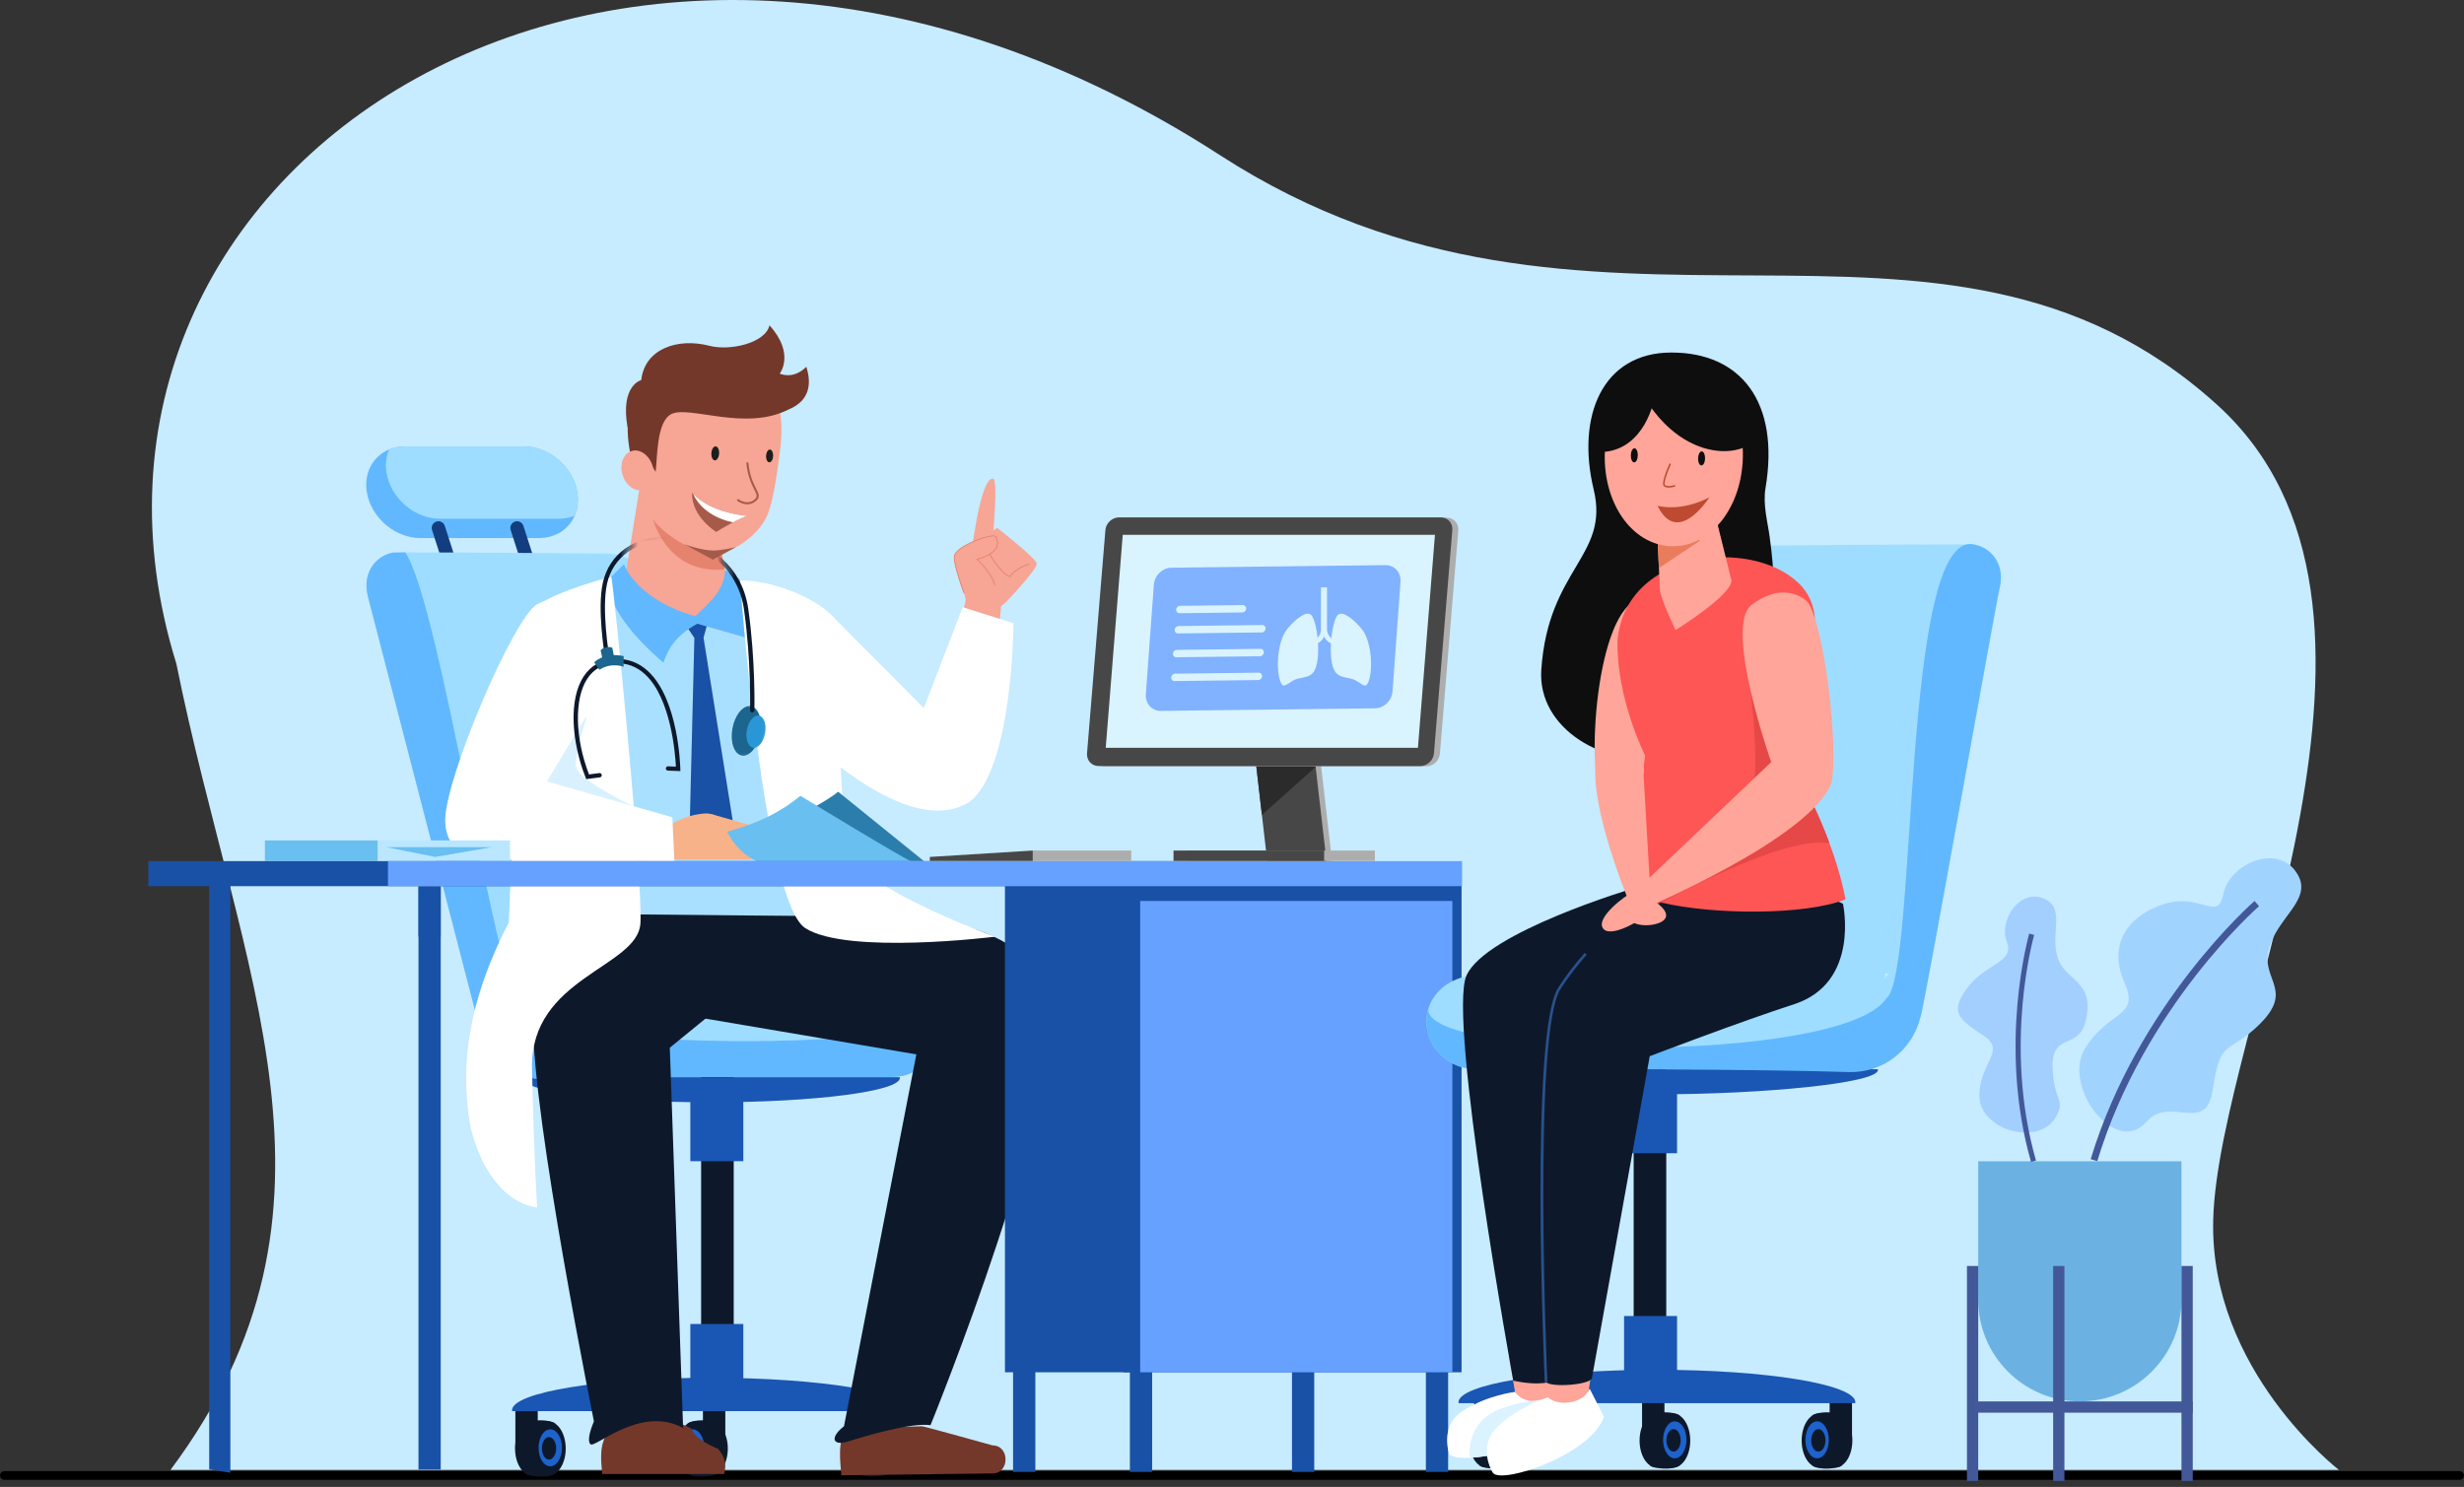 <svg width="280" height="169" viewBox="0 0 280 169" fill="none" xmlns="http://www.w3.org/2000/svg">
<rect x="0" y="0" width="280" height="169" fill="#333333" stroke="none"/>
<path d="M19.37 167.069C41.617 137.244 27.171 110.803 20.04 75.436C2.565 19.108 70.607 -26.36 138.653 17.648C180.866 44.947 220.279 17.315 251.939 46.001C277.118 68.814 252.045 116.953 251.501 138.647C251.072 155.748 265.791 167.069 265.791 167.069H19.37Z" fill="#C7EBFF"/>
<path d="M279.505 168.192H0.495C0.222 168.192 0 167.97 0 167.697C0 167.423 0.222 167.201 0.495 167.201H279.505C279.778 167.201 280 167.423 280 167.697C280 167.97 279.778 168.192 279.505 168.192Z" fill="black"/>
<path d="M236.346 159.28C242.723 159.28 247.894 154.11 247.894 147.732V131.99H224.798V147.732C224.798 154.11 229.968 159.28 236.346 159.28Z" fill="#6BB2E3"/>
<path d="M247.895 168.322H249.175V143.887H247.895V168.322Z" fill="#425899"/>
<path d="M223.518 168.322H224.798V143.887H223.518V168.322Z" fill="#425899"/>
<path d="M233.313 168.322H234.593V143.887H233.313V168.322Z" fill="#425899"/>
<path d="M249.175 160.561V159.281H224.74V160.561H249.175Z" fill="#425899"/>
<path d="M232.504 102.252C234.662 103.401 232.957 106.222 233.841 108.896C234.724 111.571 238.274 111.505 236.933 116.291C236.107 119.238 233.182 117.391 233.248 121.223C233.316 125.055 234.766 124.961 233.64 126.931C231.677 130.366 224.986 128.444 224.932 124.61C224.879 120.775 228.089 119.47 225.378 117.686C222.666 115.903 221.581 115.091 223.365 112.541C225.575 109.384 229.001 109.479 228.042 107.015C227.083 104.551 229.649 100.733 232.502 102.251L232.504 102.252Z" fill="#A3CFFF"/>
<path d="M231.364 131.903L230.802 132.065C226.983 118.757 230.559 106.227 230.595 106.102L231.156 106.267C231.12 106.39 227.594 118.765 231.364 131.903Z" fill="#425899"/>
<path d="M261.137 99.46C262.729 102.318 258.764 104.252 257.816 107.901C256.867 111.55 261.117 112.599 256.135 117.007C253.066 119.721 252.312 118.164 251.433 123.924C250.66 128.996 246.598 124.421 243.901 127.514C240.422 131.506 234.239 123.468 236.964 119.117C239.689 114.766 243.182 115.671 241.427 111.697C239.672 107.722 241.352 104.57 245.211 102.998C249.988 101.052 251.951 105.045 252.662 101.577C253.374 98.111 259.031 95.68 261.137 99.46Z" fill="#A1D3FF"/>
<path d="M238.327 131.974C243.63 114.451 256.578 103.107 256.708 102.995L256.197 102.402C256.065 102.516 242.947 114.01 237.578 131.747L238.327 131.974Z" fill="#425899"/>
<path d="M41.687 55.944C41.924 57.382 42.724 58.686 43.821 59.627C44.918 60.567 46.318 61.153 47.756 61.153H61.249C63.15 61.153 64.645 60.132 65.303 58.61C65.64 57.83 65.758 56.92 65.597 55.945C65.36 54.507 64.561 53.203 63.467 52.262C62.366 51.321 60.97 50.736 59.532 50.736H46.039C45.374 50.736 44.758 50.862 44.211 51.088C42.39 51.845 41.323 53.734 41.687 55.945V55.944Z" fill="#61B8FF"/>
<path d="M60.567 66.39C61.083 66.39 61.45 65.886 61.292 65.394L59.48 59.771C59.378 59.456 59.086 59.243 58.755 59.243C58.238 59.243 57.871 59.747 58.029 60.239L59.842 65.862C59.943 66.177 60.235 66.39 60.567 66.39Z" fill="#123E80"/>
<path d="M51.632 66.39C52.148 66.39 52.516 65.886 52.357 65.394L50.545 59.771C50.444 59.456 50.151 59.243 49.82 59.243C49.304 59.243 48.936 59.747 49.095 60.239L50.907 65.862C51.008 66.177 51.301 66.39 51.632 66.39Z" fill="#123E80"/>
<path d="M43.922 53.745C44.159 55.184 44.958 56.488 46.055 57.432C47.153 58.373 48.553 58.959 49.991 58.959H63.484C64.145 58.959 64.757 58.836 65.304 58.61C65.641 57.83 65.759 56.92 65.598 55.945C65.361 54.507 64.562 53.203 63.468 52.262C62.367 51.321 60.971 50.736 59.533 50.736H46.04C45.375 50.736 44.759 50.862 44.212 51.088C43.879 51.868 43.761 52.775 43.922 53.745Z" fill="#9EDDFF"/>
<path d="M101.492 159.92H98.949V164.653H101.492V159.92Z" fill="#0D192B"/>
<path d="M82.422 159.92H79.879V164.653H82.422V159.92Z" fill="#0D192B"/>
<path d="M61.108 159.92H58.565V164.653H61.108V159.92Z" fill="#0D192B"/>
<path d="M60.468 167.703C61.539 167.703 62.408 166.331 62.408 164.637C62.408 162.944 61.539 161.572 60.468 161.572C59.398 161.572 58.529 162.944 58.529 164.637C58.529 166.331 59.398 167.703 60.468 167.703Z" fill="#0D192B"/>
<path d="M62.347 167.703C63.418 167.703 64.287 166.331 64.287 164.637C64.287 162.944 63.418 161.572 62.347 161.572C61.276 161.572 60.408 162.944 60.408 164.637C60.408 166.331 61.276 167.703 62.347 167.703Z" fill="#0D192B"/>
<path d="M63.095 167.456C62.288 168.085 60.032 167.8 59.717 167.475L59.703 161.818C60.309 161.289 62.444 161.307 63.094 161.789V167.456H63.095Z" fill="#0D192B"/>
<path d="M62.53 166.655C63.264 166.655 63.859 165.715 63.859 164.554C63.859 163.393 63.264 162.452 62.53 162.452C61.796 162.452 61.201 163.393 61.201 164.554C61.201 165.715 61.796 166.655 62.53 166.655Z" fill="#1E62CC"/>
<path d="M62.39 165.895C62.837 165.895 63.199 165.322 63.199 164.615C63.199 163.908 62.837 163.334 62.39 163.334C61.943 163.334 61.58 163.908 61.58 164.615C61.58 165.322 61.943 165.895 62.39 165.895Z" fill="#0D192B"/>
<path d="M80.767 167.703C81.838 167.703 82.707 166.331 82.707 164.637C82.707 162.944 81.838 161.572 80.767 161.572C79.696 161.572 78.828 162.944 78.828 164.637C78.828 166.331 79.696 167.703 80.767 167.703Z" fill="#0D192B"/>
<path d="M78.888 167.703C79.959 167.703 80.828 166.331 80.828 164.637C80.828 162.944 79.959 161.572 78.888 161.572C77.817 161.572 76.949 162.944 76.949 164.637C76.949 166.331 77.817 167.703 78.888 167.703Z" fill="#0D192B"/>
<path d="M78.141 167.456C78.947 168.085 81.203 167.8 81.518 167.475L81.532 161.818C80.927 161.289 78.792 161.307 78.142 161.789V167.456H78.141Z" fill="#0D192B"/>
<path d="M78.705 166.655C79.439 166.655 80.034 165.715 80.034 164.554C80.034 163.393 79.439 162.452 78.705 162.452C77.971 162.452 77.376 163.393 77.376 164.554C77.376 165.715 77.971 166.655 78.705 166.655Z" fill="#1E62CC"/>
<path d="M78.846 165.895C79.293 165.895 79.656 165.322 79.656 164.615C79.656 163.908 79.293 163.334 78.846 163.334C78.399 163.334 78.036 163.908 78.036 164.615C78.036 165.322 78.399 165.895 78.846 165.895Z" fill="#0D192B"/>
<path d="M100.136 167.703C101.207 167.703 102.075 166.331 102.075 164.637C102.075 162.944 101.207 161.572 100.136 161.572C99.064 161.572 98.196 162.944 98.196 164.637C98.196 166.331 99.064 167.703 100.136 167.703Z" fill="#0D192B"/>
<path d="M98.257 167.703C99.328 167.703 100.196 166.331 100.196 164.637C100.196 162.944 99.328 161.572 98.257 161.572C97.186 161.572 96.317 162.944 96.317 164.637C96.317 166.331 97.186 167.703 98.257 167.703Z" fill="#0D192B"/>
<path d="M97.509 167.456C98.316 168.085 100.571 167.8 100.886 167.475L100.9 161.818C100.295 161.289 98.16 161.307 97.51 161.789V167.456H97.509Z" fill="#0D192B"/>
<path d="M98.073 166.655C98.807 166.655 99.402 165.715 99.402 164.554C99.402 163.393 98.807 162.452 98.073 162.452C97.339 162.452 96.744 163.393 96.744 164.554C96.744 165.715 97.339 166.655 98.073 166.655Z" fill="#1E62CC"/>
<path d="M98.214 165.895C98.661 165.895 99.024 165.322 99.024 164.615C99.024 163.908 98.661 163.334 98.214 163.334C97.767 163.334 97.404 163.908 97.404 164.615C97.404 165.322 97.767 165.895 98.214 165.895Z" fill="#0D192B"/>
<path d="M83.377 120.528H79.673V159.104H83.377V120.528Z" fill="#0D192B"/>
<path d="M103.255 160.386C103.26 160.354 103.285 160.323 103.285 160.291C103.285 158.249 93.188 156.594 80.734 156.594C68.279 156.594 58.183 158.249 58.183 160.291C58.183 160.323 58.207 160.354 58.212 160.386H103.256H103.255Z" fill="#1A56B3"/>
<path d="M78.448 131.979H84.469V124.636H78.448V131.979Z" fill="#1A56B3"/>
<path d="M78.448 157.823H84.469V150.48H78.448V157.823Z" fill="#1A56B3"/>
<path d="M70.212 62.918V62.925C70.132 62.918 70.052 62.918 69.973 62.918H70.212Z" fill="#4A82DB"/>
<path d="M41.645 66.562C41.645 66.929 41.689 67.307 41.781 67.697L54.261 115.934C54.317 116.168 54.385 116.399 54.472 116.626C55.396 120.302 58.745 122.857 62.545 122.754L75.592 122.416H101.304C102.859 122.416 104.26 121.808 105.275 120.824C106.293 119.842 106.927 118.485 106.927 116.985C106.927 116.451 106.843 115.943 106.684 115.465C105.963 113.265 103.703 111.76 101.153 111.76C101.153 111.76 89.59 112.075 86.22 108.836C82.845 105.593 75.244 67.916 75.244 67.916C74.6 65.238 71.89 63.05 69.116 62.926C69.033 62.919 68.949 62.919 68.869 62.919C68.869 62.919 51.414 62.764 46.062 62.788C45.656 62.788 45.318 62.791 45.064 62.795C44.829 62.799 44.682 62.803 44.63 62.806C44.617 62.81 44.614 62.81 44.614 62.81C42.807 63.208 41.645 64.68 41.645 66.562ZM58.061 111.557H58.388L58.535 112.198L58.328 111.92L58.061 111.558V111.557Z" fill="#9EDDFF"/>
<path d="M59.287 122.433C59.282 122.457 59.26 122.481 59.26 122.504C59.26 124.039 68.886 125.284 80.761 125.284C92.635 125.284 102.262 124.039 102.262 122.504C102.262 122.481 102.239 122.457 102.235 122.433H59.287Z" fill="#1A56B3"/>
<path d="M41.645 66.562C41.645 66.929 41.689 67.306 41.781 67.697L54.261 115.934C54.317 116.168 54.385 116.399 54.472 116.626C55.396 120.302 58.745 122.857 62.545 122.754L75.592 122.416H101.304C102.859 122.416 104.26 121.808 105.275 120.824C106.293 119.842 106.927 118.484 106.927 116.985C106.927 116.451 106.843 115.942 106.684 115.465C105.211 119.295 62.236 119.565 59.247 114.605C56.327 112.071 50.077 68.903 46.062 62.787C45.656 62.787 45.318 62.791 45.064 62.795C44.829 62.799 44.682 62.803 44.63 62.806C44.617 62.81 44.614 62.81 44.614 62.81C42.807 63.208 41.645 64.68 41.645 66.562Z" fill="#61B8FF"/>
<path d="M63.342 68.967C67.311 66.009 80.934 63.712 89.653 67.799C91.037 69.111 93.031 73.873 94.276 78.349L97.721 115.707H68.246L63.342 68.967Z" fill="#AAE0FF"/>
<path d="M79.146 70.7C74.46 71.382 71.546 68.112 70.86 66.744L72.746 55.035L76.559 56.737C78.118 56.866 79.675 57.239 81.015 57.769L82.224 64.013L82.491 65.367C83.099 66.7 83.832 70.017 79.146 70.7Z" fill="#F7A594"/>
<path d="M73.966 58.009C74.119 59.458 76.025 65.329 82.352 64.718L81.178 58.611L73.966 58.009Z" fill="#E6836F"/>
<path d="M88.695 50.694C88.479 52.597 87.951 56.755 87.217 58.495C86.101 61.144 82.647 63.288 80.392 62.923C77.848 62.304 74.796 60.355 73.544 58.099C72.959 56.516 72.006 52.92 71.975 50.059C71.912 44.092 77.074 40.73 81.99 41.287C86.906 41.844 89.371 44.761 88.695 50.694Z" fill="#F7A594"/>
<path d="M72.351 54.111C71.968 52.024 73.529 51.776 74.5 53.632C74.711 52.232 74.554 47.857 76.327 47.042C78.343 46.083 84.716 49.026 89.548 46.565C89.548 46.565 88.924 39.851 79.061 40.252C67.457 42.033 72.351 54.111 72.351 54.111Z" fill="#73382A"/>
<path d="M73.138 55.664C74.077 55.372 74.53 54.149 74.151 52.933C73.772 51.718 72.704 50.969 71.766 51.262C70.827 51.555 70.374 52.777 70.753 53.993C71.132 55.209 72.2 55.957 73.138 55.664Z" fill="#F7A594"/>
<path d="M84.98 58.642C84.602 58.712 83.937 59.027 83.279 59.375C82.325 59.881 81.389 60.458 81.389 60.458C81.389 60.458 78.565 58.751 78.643 56.01C78.681 56.052 78.72 56.093 78.76 56.134C80.954 58.395 84.98 58.643 84.98 58.643V58.642Z" fill="#A65B4A"/>
<path d="M84.98 58.642C84.602 58.712 83.937 59.027 83.279 59.375C80.416 58.719 79.239 57.181 78.76 56.134C80.953 58.395 84.98 58.644 84.98 58.644V58.642Z" fill="white"/>
<path d="M84.829 57.315C84.256 57.279 83.808 56.946 83.801 56.941C83.75 56.903 83.74 56.83 83.778 56.778C83.817 56.727 83.891 56.717 83.942 56.755C83.98 56.784 84.876 57.447 85.688 56.819C86.134 56.474 86.019 56.244 85.707 55.628C85.413 55.044 84.967 54.161 84.813 52.661C84.806 52.596 84.853 52.539 84.918 52.532C84.981 52.526 85.039 52.572 85.046 52.637C85.196 54.095 85.629 54.954 85.916 55.523C86.237 56.157 86.43 56.541 85.831 57.003C85.493 57.263 85.141 57.334 84.828 57.314L84.829 57.315Z" fill="#A65B4A"/>
<path d="M81.716 51.556C81.689 51.995 81.471 52.339 81.229 52.324C80.987 52.309 80.812 51.941 80.84 51.502C80.867 51.062 81.085 50.719 81.327 50.734C81.569 50.749 81.743 51.117 81.716 51.556Z" fill="#1E1E1E"/>
<path d="M87.856 51.843C87.831 52.243 87.632 52.557 87.411 52.543C87.191 52.529 87.032 52.194 87.057 51.794C87.082 51.394 87.28 51.08 87.501 51.094C87.721 51.108 87.879 51.444 87.855 51.843H87.856Z" fill="#1E1E1E"/>
<path d="M88.299 46.878C88.299 46.878 93.138 46.406 91.626 41.685C90.127 43.209 88.603 42.464 88.603 42.464C88.603 42.464 90.381 40.236 87.441 36.975C86.972 39.009 82.935 39.904 80.625 39.304C76.966 38.355 73.262 39.665 72.869 43.196C72.869 43.196 70.474 43.78 71.308 48.539C75.005 48.409 76.642 45.038 79.369 44.55C82.096 44.062 84.416 47.427 88.299 46.877V46.878Z" fill="#73382A"/>
<path d="M83.626 62.188C83.626 62.188 81.9 62.593 80.951 62.57C79.698 62.541 77.717 61.847 77.717 61.847L81.006 63.606L83.627 62.187L83.626 62.188Z" fill="#A65B4A"/>
<path d="M80.412 70.801L79.947 72.478L83.267 93.282L81.514 96.662L78.389 93.308L78.905 72.504L78.151 71.393L79.032 70.132L80.412 70.801Z" fill="#1951A6"/>
<path d="M82.402 64.752C82.337 67.223 80.409 68.626 79.025 70.034C74.924 68.963 71.814 66.451 70.904 64.123L68.97 66.044C69.314 69.048 71.721 72.153 75.382 75.321C75.94 73.709 76.797 72.227 79.235 70.895L84.724 72.457C85.034 70.322 85.276 68.333 84.029 65.824L82.403 64.753L82.402 64.752Z" fill="#61B8FF"/>
<path d="M112.797 167.466C114.756 167.466 114.756 164.281 112.797 164.281C112.797 164.281 105.001 162.105 104.775 162.105C104.548 162.105 96.222 162.338 96.222 162.338C95.123 163.864 95.49 166.017 95.605 167.674L112.797 167.467V167.466Z" fill="#73382A"/>
<path d="M68.433 167.528C68.288 165.878 68.054 164.12 69.193 162.62C71.134 161.907 74.805 160.257 78.585 162.39C78.585 162.39 78.659 163.456 81.591 164.668C82.32 165.495 82.613 166.329 82.281 167.528H68.433Z" fill="#73382A"/>
<path d="M95.908 162.104L104.131 119.835L79.857 115.721V104.131C79.857 104.131 98.801 104.144 98.538 104.144C97.705 104.144 116.346 102.856 118.958 112.976C121.569 123.097 105.741 161.98 105.741 161.98C103.48 161.669 98.273 163.237 96.331 163.847C94.671 164.368 94.215 163.423 95.908 162.104Z" fill="#0D192B"/>
<path d="M94.411 104.144L76.115 119.082L77.625 162.305C72.798 159.643 67.51 164.719 67.104 164.135C67.104 164.135 66.519 163.855 67.49 161.542C65.639 152.237 58.892 117.36 60.993 113.481C63.42 109.001 67.491 103.881 67.491 103.881L94.41 104.144H94.411Z" fill="#0D192B"/>
<path d="M69.469 65.558C69.749 66.678 73.057 99.89 72.777 104.931C72.497 109.972 60.216 111.08 60.456 121.454C60.709 132.472 61.042 137.245 61.042 137.245C56.491 136.579 54.048 131.251 53.382 127.587C52.337 121.227 53.085 113.996 57.822 104.83C57.822 104.83 59.088 70.153 60.664 69.03C63.478 67.028 69.469 65.558 69.469 65.558Z" fill="white"/>
<path d="M67.003 80.475C67.003 80.475 65.427 85.075 65.427 86.981C65.427 88.887 74.652 92.891 74.652 92.891H59.582V85.76L67.003 80.474V80.475Z" fill="#D9F1FF"/>
<path d="M75.371 94.319C75.371 94.319 77.179 92.685 80.046 92.459C82.912 92.231 85.427 97.687 85.427 97.687H75.507L75.37 94.319H75.371Z" fill="#F7B28A"/>
<path d="M80.807 92.526C80.807 92.526 85.319 93.802 85.948 93.969C86.242 95.159 83.137 94.645 81.701 94.116C80.119 93.533 80.807 92.525 80.807 92.525V92.526Z" fill="#F7B28A"/>
<path d="M61.018 68.684C58.262 70.392 50.67 88.296 50.597 93.114C50.565 95.24 51.456 97.345 55.492 97.604C57.721 97.748 76.64 97.91 76.64 97.91L76.399 92.891L62.139 88.821L66.495 81.593C71.705 78.912 67.243 65.36 61.018 68.685V68.684Z" fill="white"/>
<path d="M109.993 68.605C109.993 68.605 108.246 64.332 108.461 63.167C108.675 62.003 112.97 60.498 113.183 61.014C113.396 61.532 113.842 62.806 111.03 63.574C112.914 65.31 115.029 68.769 109.993 68.604V68.605Z" fill="#F7A594"/>
<path d="M109.766 68.799C109.766 68.799 109.41 64.945 110.035 63.394C110.867 61.329 113.327 60.001 113.327 60.001C113.327 60.001 117.676 63.414 117.809 64.031C117.942 64.648 114.319 68.428 114.319 68.428C114.319 68.428 111.619 70.992 109.766 68.799Z" fill="#F7A594"/>
<path d="M110.281 63.743C110.281 63.743 111.344 54.128 112.86 54.407C113.559 54.536 112.575 63.718 112.575 63.718L110.282 63.743H110.281Z" fill="#F7A594"/>
<path d="M109.505 67.393C109.515 67.396 109.526 67.396 109.536 67.392C109.563 67.383 109.577 67.353 109.568 67.327C109.12 66.069 108.387 63.858 108.512 63.178C108.677 62.28 111.491 61.099 112.704 60.973C113.066 60.935 113.126 61.011 113.136 61.035C113.276 61.376 113.39 61.784 113.175 62.223C112.905 62.77 112.179 63.208 111.017 63.525L110.927 63.55L110.995 63.612C111.777 64.333 112.712 65.467 112.991 66.487C112.998 66.515 113.027 66.531 113.054 66.523C113.082 66.516 113.098 66.487 113.09 66.46C112.815 65.448 111.911 64.331 111.133 63.599C112.273 63.275 112.991 62.827 113.267 62.267C113.533 61.728 113.321 61.215 113.232 60.995C113.183 60.878 113.008 60.837 112.693 60.869C111.463 60.997 108.589 62.188 108.411 63.158C108.281 63.862 109.019 66.094 109.471 67.361C109.477 67.377 109.49 67.388 109.505 67.393Z" fill="#E6836F"/>
<path d="M114.733 65.568C114.747 65.572 114.762 65.575 114.777 65.579L114.812 65.588L114.831 65.556C115.448 64.582 116.921 64.189 116.936 64.186C116.963 64.178 116.981 64.15 116.973 64.123C116.966 64.096 116.938 64.078 116.91 64.086C116.849 64.102 115.414 64.485 114.764 65.47C114.762 65.47 114.761 65.47 114.759 65.469C113.835 65.203 112.536 63.017 112.523 62.994C112.509 62.97 112.478 62.962 112.453 62.976C112.428 62.991 112.421 63.023 112.435 63.047C112.49 63.14 113.769 65.29 114.733 65.568Z" fill="#E6836F"/>
<path d="M109.933 67.563L108.359 73.566L113.214 75.123L113.808 68.269L109.933 67.563Z" fill="#F7A594"/>
<path d="M95.055 70.504L104.98 80.475L109.396 69.01L115.173 70.828C115.173 70.828 115.103 87.583 110.09 91.192C102.414 95.881 89.261 81.573 89.261 81.573C84.116 74.379 91.977 66.331 95.055 70.504Z" fill="white"/>
<path d="M84.088 65.972C84.088 65.972 86.74 102.4 91.5 105.481C96.261 108.561 113.085 106.463 113.085 106.463C113.085 106.463 96.299 100.449 96.019 95.969C95.739 91.487 94.655 70.13 94.655 70.13C93.097 68.217 88.15 65.95 84.088 65.972Z" fill="white"/>
<mask id="mask0_205_841" style="mask-type:luminance" maskUnits="userSpaceOnUse" x="61" y="59" width="29" height="32">
<path d="M82.402 64.825L83.477 74.46C83.477 74.46 78.6 83.597 81.816 85.98C85.03 88.364 87.991 85.8 88.858 79.841C89.724 73.882 86.51 62.902 83.657 60.771C80.804 58.64 70.438 58.821 69.427 60.049C68.417 61.277 58.299 83.907 62.285 88.547C66.27 93.186 79.12 88.963 79.12 88.963L77.037 75.519L71.386 71.533C71.386 71.533 71.053 64.221 71.092 64.337C71.131 64.452 71.88 60.753 71.88 60.753C75.43 59.727 78.117 59.599 81.62 61.014L82.4 64.825H82.402Z" fill="white"/>
</mask>
<g mask="url(#mask0_205_841)">
<path d="M86.393 83.362C86.679 81.814 86.203 80.428 85.331 80.266C84.458 80.105 83.518 81.23 83.233 82.779C82.947 84.327 83.422 85.713 84.295 85.874C85.168 86.036 86.107 84.911 86.393 83.362Z" fill="#1B658F"/>
<path d="M84.876 82.97C84.69 83.979 85.001 84.882 85.569 84.987C86.138 85.093 86.75 84.36 86.936 83.351C87.122 82.342 86.812 81.439 86.243 81.334C85.674 81.229 85.062 81.961 84.876 82.97Z" fill="#2997D6"/>
<path d="M85.481 80.974C85.613 80.974 85.722 80.869 85.726 80.736C85.728 80.68 85.865 75.083 85.034 69.224C84.264 63.799 79.746 61.173 75.875 61.029C72.121 60.888 69.225 62.94 68.5 66.254C67.848 69.237 68.693 74.326 68.729 74.541C68.752 74.674 68.877 74.765 69.011 74.742C69.144 74.719 69.234 74.593 69.211 74.46C69.203 74.408 68.346 69.249 68.978 66.358C69.65 63.287 72.352 61.387 75.855 61.517C79.53 61.654 83.818 64.146 84.548 69.292C85.373 75.11 85.237 80.668 85.237 80.723C85.233 80.857 85.34 80.97 85.475 80.974C85.477 80.974 85.48 80.974 85.481 80.974Z" fill="#0D192B"/>
<path d="M66.617 88.552L68.171 88.352C68.305 88.335 68.4 88.213 68.383 88.078C68.366 87.944 68.242 87.849 68.109 87.866L66.933 88.017C65.336 83.883 65.244 79.443 66.721 77.166C67.449 76.043 68.523 75.443 69.915 75.385C71.219 75.329 72.368 75.761 73.332 76.666C76.267 79.418 76.74 85.769 76.808 87.132L75.918 87.097C75.786 87.088 75.669 87.197 75.664 87.333C75.659 87.468 75.764 87.582 75.9 87.586L77.314 87.64L77.308 87.38C77.302 87.061 77.099 79.528 73.668 76.309C72.604 75.31 71.335 74.835 69.895 74.896C68.336 74.962 67.131 75.636 66.311 76.9C65.49 78.166 65.103 79.991 65.19 82.175C65.269 84.173 65.753 86.375 66.547 88.376L66.617 88.552V88.552Z" fill="#0D192B"/>
<path d="M70.871 74.573L70.858 75.78C70.858 75.78 69.487 75.237 68.118 76.124C67.768 75.64 67.522 75.275 67.522 75.275C67.522 75.275 68.617 74.09 70.872 74.573H70.871Z" fill="#1B658F"/>
<path d="M69.845 74.998L69.581 73.624C69.198 73.415 68.378 73.637 68.253 73.935L68.557 75.272L69.845 74.998Z" fill="#1B658F"/>
</g>
<path d="M89.495 92.923C91.09 92.76 94.442 90.677 95.243 89.988L104.98 97.862H89.893L89.495 92.923Z" fill="#2B7EAB"/>
<path d="M103.556 97.886C103.147 97.886 90.954 90.447 90.954 90.447C88.273 92.663 85.469 93.742 82.634 94.538C83.462 96.184 84.675 97.293 86.028 97.91L103.556 97.885V97.886Z" fill="#69BFF0"/>
<path d="M42.911 97.858H57.956V95.52H42.911V97.858Z" fill="#BAE7FF"/>
<path d="M30.103 97.858H42.911V95.52H30.103V97.858Z" fill="#69BFF0"/>
<path d="M55.922 96.282H43.876L49.467 97.4L55.922 96.282Z" fill="#69BFF0"/>
<path d="M50.082 100.726H47.555V167.02H50.082V100.726Z" fill="#1951A6"/>
<path d="M50.082 100.753H47.555V106.444H50.082V100.753Z" fill="#1951A6"/>
<path d="M162.033 167.296H164.562V155.786H162.033V167.296Z" fill="#1951A6"/>
<path d="M146.817 167.296H149.346V155.786H146.817V167.296Z" fill="#1951A6"/>
<path d="M26.178 100.017V167.39L23.773 167.009V100.017H26.178Z" fill="#1951A6"/>
<path d="M115.123 167.296H117.651V155.786H115.123V167.296Z" fill="#1951A6"/>
<path d="M128.396 167.296H130.925V155.786H128.396V167.296Z" fill="#1951A6"/>
<path d="M16.861 100.72L138.916 100.72V97.872L16.861 97.872V100.72Z" fill="#1951A6"/>
<path d="M129.823 100.476H114.2V155.968H129.823V100.476Z" fill="#1951A6"/>
<path d="M166.086 100.476H127.654V155.968H166.086V100.476Z" fill="#1951A6"/>
<path d="M165.043 102.402H129.567V155.969H165.043V102.402Z" fill="#66A1FF"/>
<path d="M44.087 100.72L166.142 100.72V97.872L44.087 97.872V100.72Z" fill="#66A1FF"/>
<path d="M144.636 97.873H151.369L150.042 86.358H143.308L144.636 97.873Z" fill="#ADADAD"/>
<path d="M142.677 86.358L142.682 86.404L143.399 92.624L144.004 97.872H150.738L149.504 87.167L149.501 87.134L149.411 86.358H142.677Z" fill="#474747"/>
<path d="M134.847 97.851H156.237V96.672H134.847V97.851Z" fill="#ADADAD"/>
<path d="M150.471 96.671H133.354V97.85H150.471V96.671Z" fill="#474747"/>
<path d="M142.682 86.404L143.399 92.625L149.504 87.167L149.536 87.139L149.501 87.135L142.682 86.404Z" fill="#2B2B2B"/>
<path d="M125.526 87.098H162.067C162.863 87.098 163.561 86.453 163.626 85.657L165.714 60.277C165.779 59.481 165.187 58.836 164.391 58.836H127.851C127.055 58.836 126.357 59.481 126.291 60.277L124.204 85.657C124.139 86.454 124.731 87.098 125.526 87.098Z" fill="#ADADAD"/>
<path d="M124.849 87.066H161.389C162.185 87.066 162.883 86.421 162.949 85.625L165.036 60.245C165.101 59.448 164.509 58.804 163.714 58.804H127.173C126.377 58.804 125.679 59.449 125.614 60.245L123.526 85.625C123.461 86.422 124.053 87.066 124.849 87.066Z" fill="#474747"/>
<path d="M125.651 84.99H161.13L163.063 60.783H127.584L125.651 84.99Z" fill="#D9F3FF"/>
<path d="M128.547 96.671H117.362V97.851H128.547V96.671Z" fill="#ADADAD"/>
<path d="M105.662 97.397V97.851H117.362V96.671L105.662 97.397Z" fill="#474747"/>
<path d="M131.925 80.798L156.252 80.503C157.274 80.491 158.165 79.625 158.242 78.57L159.149 66.12C159.226 65.065 158.459 64.219 157.436 64.231L133.109 64.525C132.087 64.538 131.196 65.403 131.119 66.459L130.212 78.909C130.135 79.964 130.902 80.81 131.925 80.798Z" fill="#80B2FF"/>
<path d="M134.03 69.697L141.175 69.61C141.4 69.608 141.596 69.417 141.614 69.185C141.631 68.953 141.462 68.766 141.237 68.769L134.092 68.856C133.867 68.859 133.671 69.049 133.654 69.281C133.636 69.513 133.805 69.7 134.03 69.697Z" fill="#D9F3FF"/>
<path d="M133.862 71.995L143.381 71.88C143.606 71.877 143.802 71.686 143.819 71.455C143.837 71.222 143.668 71.036 143.443 71.039L133.924 71.154C133.699 71.156 133.503 71.347 133.486 71.579C133.468 71.811 133.637 71.998 133.862 71.995Z" fill="#D9F3FF"/>
<path d="M133.665 74.702L143.184 74.587C143.409 74.584 143.605 74.393 143.622 74.162C143.639 73.929 143.47 73.743 143.245 73.746L133.727 73.861C133.502 73.864 133.305 74.054 133.288 74.286C133.271 74.519 133.44 74.705 133.665 74.702Z" fill="#D9F3FF"/>
<path d="M133.468 77.408L142.986 77.293C143.211 77.29 143.408 77.099 143.425 76.868C143.442 76.635 143.273 76.449 143.048 76.452L133.53 76.567C133.305 76.57 133.108 76.761 133.091 76.992C133.074 77.225 133.243 77.411 133.468 77.408Z" fill="#D9F3FF"/>
<path d="M152.047 69.867C151.308 70.502 150.789 75.099 151.748 76.388C152.187 76.979 152.944 76.986 153.602 77.152C154.382 77.348 155.008 78.219 155.332 77.806C155.929 77.043 156.074 73.976 155.08 71.992C154.735 71.302 152.785 69.231 152.047 69.867Z" fill="#D9F3FF"/>
<path d="M148.97 69.867C149.708 70.502 150.227 75.099 149.269 76.388C148.829 76.979 148.072 76.986 147.414 77.152C146.635 77.348 146.008 78.219 145.684 77.806C145.087 77.043 144.942 73.976 145.936 71.992C146.281 71.302 148.231 69.231 148.97 69.867Z" fill="#D9F3FF"/>
<path d="M150.109 71.626V66.76H150.799V71.554C150.799 71.594 150.82 72.533 151.771 72.743L151.656 73.264C151.024 73.124 150.659 72.742 150.464 72.349C150.272 72.754 149.905 73.156 149.254 73.3L149.139 72.779C149.998 72.589 150.097 71.805 150.109 71.626V71.626Z" fill="#D9F3FF"/>
<path d="M167.53 163.745H170.073V159.012H167.53V163.745Z" fill="#0D192B"/>
<path d="M186.599 163.745H189.142V159.012H186.599V163.745Z" fill="#0D192B"/>
<path d="M207.913 163.745H210.456V159.012H207.913V163.745Z" fill="#0D192B"/>
<path d="M208.554 166.796C209.625 166.796 210.494 165.423 210.494 163.73C210.494 162.036 209.625 160.664 208.554 160.664C207.483 160.664 206.615 162.036 206.615 163.73C206.615 165.423 207.483 166.796 208.554 166.796Z" fill="#0D192B"/>
<path d="M206.675 166.796C207.746 166.796 208.614 165.423 208.614 163.73C208.614 162.036 207.746 160.664 206.675 160.664C205.604 160.664 204.735 162.036 204.735 163.73C204.735 165.423 205.604 166.796 206.675 166.796Z" fill="#0D192B"/>
<path d="M205.927 166.548C206.734 167.177 208.989 166.892 209.304 166.567L209.318 160.911C208.713 160.381 206.578 160.399 205.928 160.881V166.548H205.927Z" fill="#0D192B"/>
<path d="M206.491 165.749C207.225 165.749 207.82 164.808 207.82 163.647C207.82 162.486 207.225 161.546 206.491 161.546C205.757 161.546 205.162 162.486 205.162 163.647C205.162 164.808 205.757 165.749 206.491 165.749Z" fill="#1E62CC"/>
<path d="M206.632 164.987C207.079 164.987 207.442 164.414 207.442 163.707C207.442 163 207.079 162.426 206.632 162.426C206.185 162.426 205.822 163 205.822 163.707C205.822 164.414 206.185 164.987 206.632 164.987Z" fill="#0D192B"/>
<path d="M188.255 166.796C189.326 166.796 190.194 165.423 190.194 163.73C190.194 162.036 189.326 160.664 188.255 160.664C187.184 160.664 186.315 162.036 186.315 163.73C186.315 165.423 187.184 166.796 188.255 166.796Z" fill="#0D192B"/>
<path d="M190.135 166.796C191.206 166.796 192.074 165.423 192.074 163.73C192.074 162.036 191.206 160.664 190.135 160.664C189.064 160.664 188.195 162.036 188.195 163.73C188.195 165.423 189.064 166.796 190.135 166.796Z" fill="#0D192B"/>
<path d="M190.882 166.548C190.075 167.177 187.82 166.892 187.504 166.567L187.49 160.911C188.096 160.381 190.231 160.399 190.881 160.881V166.548H190.882Z" fill="#0D192B"/>
<path d="M190.317 165.749C191.051 165.749 191.646 164.808 191.646 163.647C191.646 162.486 191.051 161.546 190.317 161.546C189.583 161.546 188.988 162.486 188.988 163.647C188.988 164.808 189.583 165.749 190.317 165.749Z" fill="#1E62CC"/>
<path d="M190.176 164.987C190.623 164.987 190.986 164.414 190.986 163.707C190.986 163 190.623 162.426 190.176 162.426C189.729 162.426 189.366 163 189.366 163.707C189.366 164.414 189.729 164.987 190.176 164.987Z" fill="#0D192B"/>
<path d="M168.885 166.796C169.956 166.796 170.825 165.423 170.825 163.73C170.825 162.036 169.956 160.664 168.885 160.664C167.814 160.664 166.946 162.036 166.946 163.73C166.946 165.423 167.814 166.796 168.885 166.796Z" fill="#0D192B"/>
<path d="M170.764 166.796C171.835 166.796 172.704 165.423 172.704 163.73C172.704 162.036 171.835 160.664 170.764 160.664C169.693 160.664 168.825 162.036 168.825 163.73C168.825 165.423 169.693 166.796 170.764 166.796Z" fill="#0D192B"/>
<path d="M171.512 166.548C170.705 167.177 168.449 166.892 168.134 166.567L168.12 160.911C168.726 160.381 170.86 160.399 171.511 160.881V166.548H171.512Z" fill="#0D192B"/>
<path d="M170.947 165.749C171.681 165.749 172.276 164.808 172.276 163.647C172.276 162.486 171.681 161.546 170.947 161.546C170.213 161.546 169.618 162.486 169.618 163.647C169.618 164.808 170.213 165.749 170.947 165.749Z" fill="#1E62CC"/>
<path d="M170.807 164.987C171.254 164.987 171.616 164.414 171.616 163.707C171.616 163 171.254 162.426 170.807 162.426C170.36 162.426 169.997 163 169.997 163.707C169.997 164.414 170.36 164.987 170.807 164.987Z" fill="#0D192B"/>
<path d="M185.644 158.196H189.348V119.62H185.644V158.196Z" fill="#0D192B"/>
<path d="M165.767 159.478C165.762 159.446 165.737 159.416 165.737 159.383C165.737 157.342 175.834 155.686 188.288 155.686C200.743 155.686 210.839 157.342 210.839 159.383C210.839 159.416 210.815 159.446 210.81 159.478H165.766H165.767Z" fill="#1A56B3"/>
<path d="M190.574 123.729H184.553V131.072H190.574V123.729Z" fill="#1A56B3"/>
<path d="M190.574 149.573H184.553V156.916H190.574V149.573Z" fill="#1A56B3"/>
<path d="M198.81 62.011V62.019C198.889 62.011 198.969 62.011 199.049 62.011H198.81Z" fill="#4A82DB"/>
<path d="M224.409 61.904C224.409 61.904 224.405 61.904 224.392 61.9C224.341 61.896 224.193 61.892 223.959 61.889C223.704 61.885 223.365 61.881 222.96 61.881C217.609 61.857 200.153 62.012 200.153 62.012C200.073 62.012 199.99 62.012 199.906 62.02C197.132 62.143 194.423 64.332 193.778 67.009C193.778 67.009 186.176 104.686 182.802 107.929C179.432 111.168 167.87 110.854 167.87 110.854C165.319 110.854 163.059 112.358 162.339 114.559C162.179 115.036 162.096 115.546 162.096 116.078C162.096 117.578 162.729 118.935 163.747 119.918C164.762 120.9 166.163 121.509 167.719 121.509H193.431L210.121 121.847C213.921 121.951 217.272 119.397 218.194 115.719C218.282 115.493 218.349 115.262 218.405 115.027L227.241 66.79C227.332 66.4 227.377 66.022 227.377 65.656C227.377 63.774 226.215 62.301 224.409 61.904ZM214.339 111.012L214.132 111.29L214.279 110.65H214.605L214.339 111.011V111.012Z" fill="#9EDDFF"/>
<path d="M213.378 121.526C213.382 121.55 213.405 121.574 213.405 121.598C213.405 123.133 200.134 124.377 188.26 124.377C176.386 124.377 166.759 123.133 166.759 121.598C166.759 121.574 166.782 121.55 166.786 121.526H213.378Z" fill="#1A56B3"/>
<path d="M227.377 65.656C227.377 66.022 227.334 66.4 227.241 66.79C226.908 67.756 218.656 114.823 218.195 115.719C217.271 119.397 213.921 121.951 210.121 121.848C200.24 121.529 177.791 121.449 167.717 121.51C164.126 121.584 161.2 118.01 162.338 114.559C161.098 120.41 209.319 121.127 214.368 113.459C217.96 110.77 215.974 59.697 224.407 61.905C226.214 62.303 227.376 63.776 227.376 65.657L227.377 65.656Z" fill="#61B8FF"/>
<path d="M201.099 61.038C205.829 94.34 174.232 89.525 175.147 76.121C175.935 64.573 182.923 63.222 181.103 55.65C179.104 47.339 182.062 40.067 189.942 40.067C197.821 40.067 202.275 45.69 200.627 55.466C200.3 57.405 200.899 59.431 201.1 61.038H201.099Z" fill="#0E0E0E"/>
<path d="M171.487 154.268C171.545 154.599 172.638 160.983 172.638 160.983L177.03 160.606L177.667 152.783L171.488 154.268H171.487Z" fill="#FFA599"/>
<path d="M199.431 101.256C199.431 101.256 203.105 111.581 197.031 113.35C190.957 115.119 180.796 115.791 180.796 115.791L177.515 156.633C176.299 157.117 174.995 157.548 171.96 156.929C171.96 156.929 164.484 115.815 166.641 110.887C168.797 105.958 185.664 100.947 185.664 100.947L199.43 101.256H199.431Z" fill="#0D192B"/>
<path d="M178.355 161.673C178.029 162.512 175.498 163.704 172.666 164.574C170.73 165.169 168.654 165.612 167.044 165.689C166.039 165.737 165.216 165.643 164.723 165.353C164.723 165.353 163.473 162.12 166.25 160.338C169.027 158.556 172.161 158.2 172.161 158.2C172.561 158.772 173.212 159.148 174.015 159.242C174.552 159.305 175.158 159.241 175.805 159.026C176.324 158.853 176.869 158.582 177.424 158.2C177.424 158.2 177.678 158.467 177.939 158.903C177.965 158.946 177.991 158.99 178.016 159.035C178.38 159.69 178.715 160.656 178.355 161.673Z" fill="white"/>
<path d="M178.148 158.899L178.017 159.035L172.666 164.574C170.73 165.169 168.654 165.612 167.044 165.689C166.934 164.67 166.979 162.512 168.945 160.983C170.156 160.041 172.175 159.525 174.015 159.242C174.646 159.145 175.256 159.075 175.805 159.026C176.792 158.936 177.581 158.91 177.939 158.903C178.073 158.899 178.148 158.899 178.148 158.899Z" fill="#DBF2FF"/>
<path d="M175.607 155.275C175.665 155.606 176.134 161.986 176.134 161.986L179.904 161.939L180.985 155.144L175.606 155.276L175.607 155.275Z" fill="#FFA599"/>
<path d="M180.642 157.832C180.642 157.832 181.965 160.393 182.258 161.044C180.782 165.352 170.699 168.706 169.656 167.413C169.656 167.413 167.775 164.501 170.133 162.193C172.491 159.885 175.898 158.815 175.898 158.815C177.021 159.873 179.956 159.584 180.642 157.831V157.832Z" fill="white"/>
<path d="M209.428 102.716C209.428 102.716 211.417 111.712 203.844 114.149C197.823 116.088 187.472 120.043 187.472 120.043L180.9 156.644C180.624 157.422 176.246 157.712 175.69 157.086C175.69 157.086 174.164 116.795 177.193 112.348C181.842 105.521 188.145 101.348 188.145 101.348C194.522 100.616 203.822 99.931 209.428 102.715V102.716Z" fill="#0D192B"/>
<path d="M175.541 157.092C175.469 155.472 173.821 117.352 177.067 112.267C177.911 110.946 178.925 109.613 180.085 108.307L180.308 108.506C179.16 109.8 178.154 111.12 177.318 112.429C174.123 117.435 175.822 156.684 175.839 157.08L175.541 157.093V157.092Z" fill="#2A518C"/>
<path d="M184.637 69.278C187.751 65.457 190.072 67.731 189.933 72.024C189.796 76.317 186.894 95.024 183.421 93.739C179.948 92.454 180.727 74.074 184.637 69.279V69.278Z" fill="#FFA599"/>
<path d="M186.953 85.879L184.865 100.452C185.069 101.201 186.198 101.836 187.89 102.334C188.157 102.414 188.438 102.489 188.732 102.561C194.495 103.974 205.101 104.059 209.706 102.222C209.706 102.222 209.348 99.754 207.88 95.796C206.764 92.788 205.006 88.917 202.276 84.614C202.102 83.338 203.18 81.083 204.259 78.499C205.976 74.385 207.694 69.433 204.361 66.25C198.936 61.068 184.743 62.538 183.811 72.79C183.669 79.422 186.951 85.88 186.951 85.88L186.953 85.879Z" fill="#FD5655"/>
<path d="M187.132 103.351C187.231 103.335 187.814 103.033 188.732 102.56C192.659 100.538 202.728 95.369 207.412 95.787C207.578 95.801 207.733 95.804 207.881 95.796C206.764 92.788 205.006 88.917 202.277 84.614C202.103 83.338 203.181 81.083 204.259 78.499L198.129 71.541C198.129 71.541 198.151 71.699 198.189 71.986C198.517 74.493 200.073 86.837 199.233 88.83C198.464 90.653 190.442 99.339 187.89 102.335C187.335 102.987 187.038 103.368 187.131 103.353L187.132 103.351Z" fill="#E64847"/>
<path d="M188.635 67.102C188.815 68.336 190.404 71.615 190.404 71.615C190.404 71.615 196.978 67.531 196.744 65.922L195.677 61.608L194.982 58.804L188.283 59.778L188.515 64.57L188.636 67.102L188.635 67.102Z" fill="#FFA599"/>
<path d="M188.513 64.57L193.193 61.438L188.282 59.778L188.513 64.57Z" fill="#E87C5D"/>
<path d="M182.385 51.03C182.007 57.03 185.403 61.978 189.97 62.082C194.538 62.187 198.157 57.399 198.054 51.389C197.956 45.726 194.554 41.295 190.449 41.201C186.343 41.107 182.741 45.378 182.385 51.03Z" fill="#FFA599"/>
<path d="M187.994 46.815C193.697 54.127 201.914 51.219 200.021 46.846C200.021 46.846 197.819 40.823 191.164 40.725C182.841 40.603 187.994 46.815 187.994 46.815Z" fill="#0E0E0E"/>
<path d="M189.59 55.419C189.377 55.414 189.171 55.364 189.053 55.216C188.764 54.852 189.542 53.074 189.701 52.722C189.72 52.678 189.773 52.658 189.816 52.678C189.861 52.698 189.88 52.751 189.86 52.794C189.483 53.63 189.027 54.901 189.19 55.106C189.381 55.347 190.038 55.211 190.275 55.139C190.321 55.124 190.37 55.15 190.384 55.197C190.398 55.243 190.373 55.292 190.326 55.306C190.266 55.324 189.919 55.425 189.589 55.418L189.59 55.419Z" fill="#BD4A31"/>
<path d="M188.356 57.481C188.356 57.481 190.903 58.26 194.262 56.521C192.415 59.185 189.998 60.848 188.356 57.481Z" fill="#BD4A31"/>
<path d="M193.757 52.112C193.746 52.554 193.561 52.908 193.342 52.904C193.123 52.899 192.954 52.536 192.964 52.094C192.975 51.651 193.16 51.297 193.379 51.302C193.598 51.307 193.767 51.669 193.757 52.112Z" fill="#0E0E0E"/>
<path d="M186.114 51.761C186.104 52.204 185.919 52.558 185.7 52.553C185.48 52.548 185.311 52.186 185.322 51.743C185.332 51.301 185.517 50.947 185.737 50.952C185.956 50.957 186.125 51.319 186.114 51.761Z" fill="#0E0E0E"/>
<path d="M187.957 45.433C187.957 45.433 186.944 50.996 182.236 51.364C179.087 51.611 183.669 42.154 186.666 42.338C188.435 42.446 187.957 45.432 187.957 45.432V45.433Z" fill="#0E0E0E"/>
<path d="M205.438 68.446C205.438 68.446 202.99 65.782 199.05 68.744C195.824 71.169 201.276 86.619 201.276 86.619L185.196 101.884L186.428 103.437C186.428 103.437 205.671 95.369 208.121 88.992C208.961 84.955 207.329 71.263 205.438 68.445V68.446Z" fill="#FFA599"/>
<path d="M186.777 88.173L187.65 103.264L185.575 103.611C185.575 103.611 181.084 93.254 181.288 87.404C181.466 82.277 187.401 83.503 186.777 88.173Z" fill="#FFA599"/>
<path d="M187.859 102.325C187.859 102.325 190.135 103.687 189.04 104.61C187.944 105.533 183.998 105.479 185.125 103.022C186.253 100.566 187.859 102.325 187.859 102.325Z" fill="#FFA599"/>
<path d="M185.185 101.628C185.007 101.593 181.052 104.399 182.244 105.617C183.436 106.835 189.396 103.181 188.218 101.693C187.039 100.205 185.185 101.628 185.185 101.628Z" fill="#FFA599"/>
</svg>

